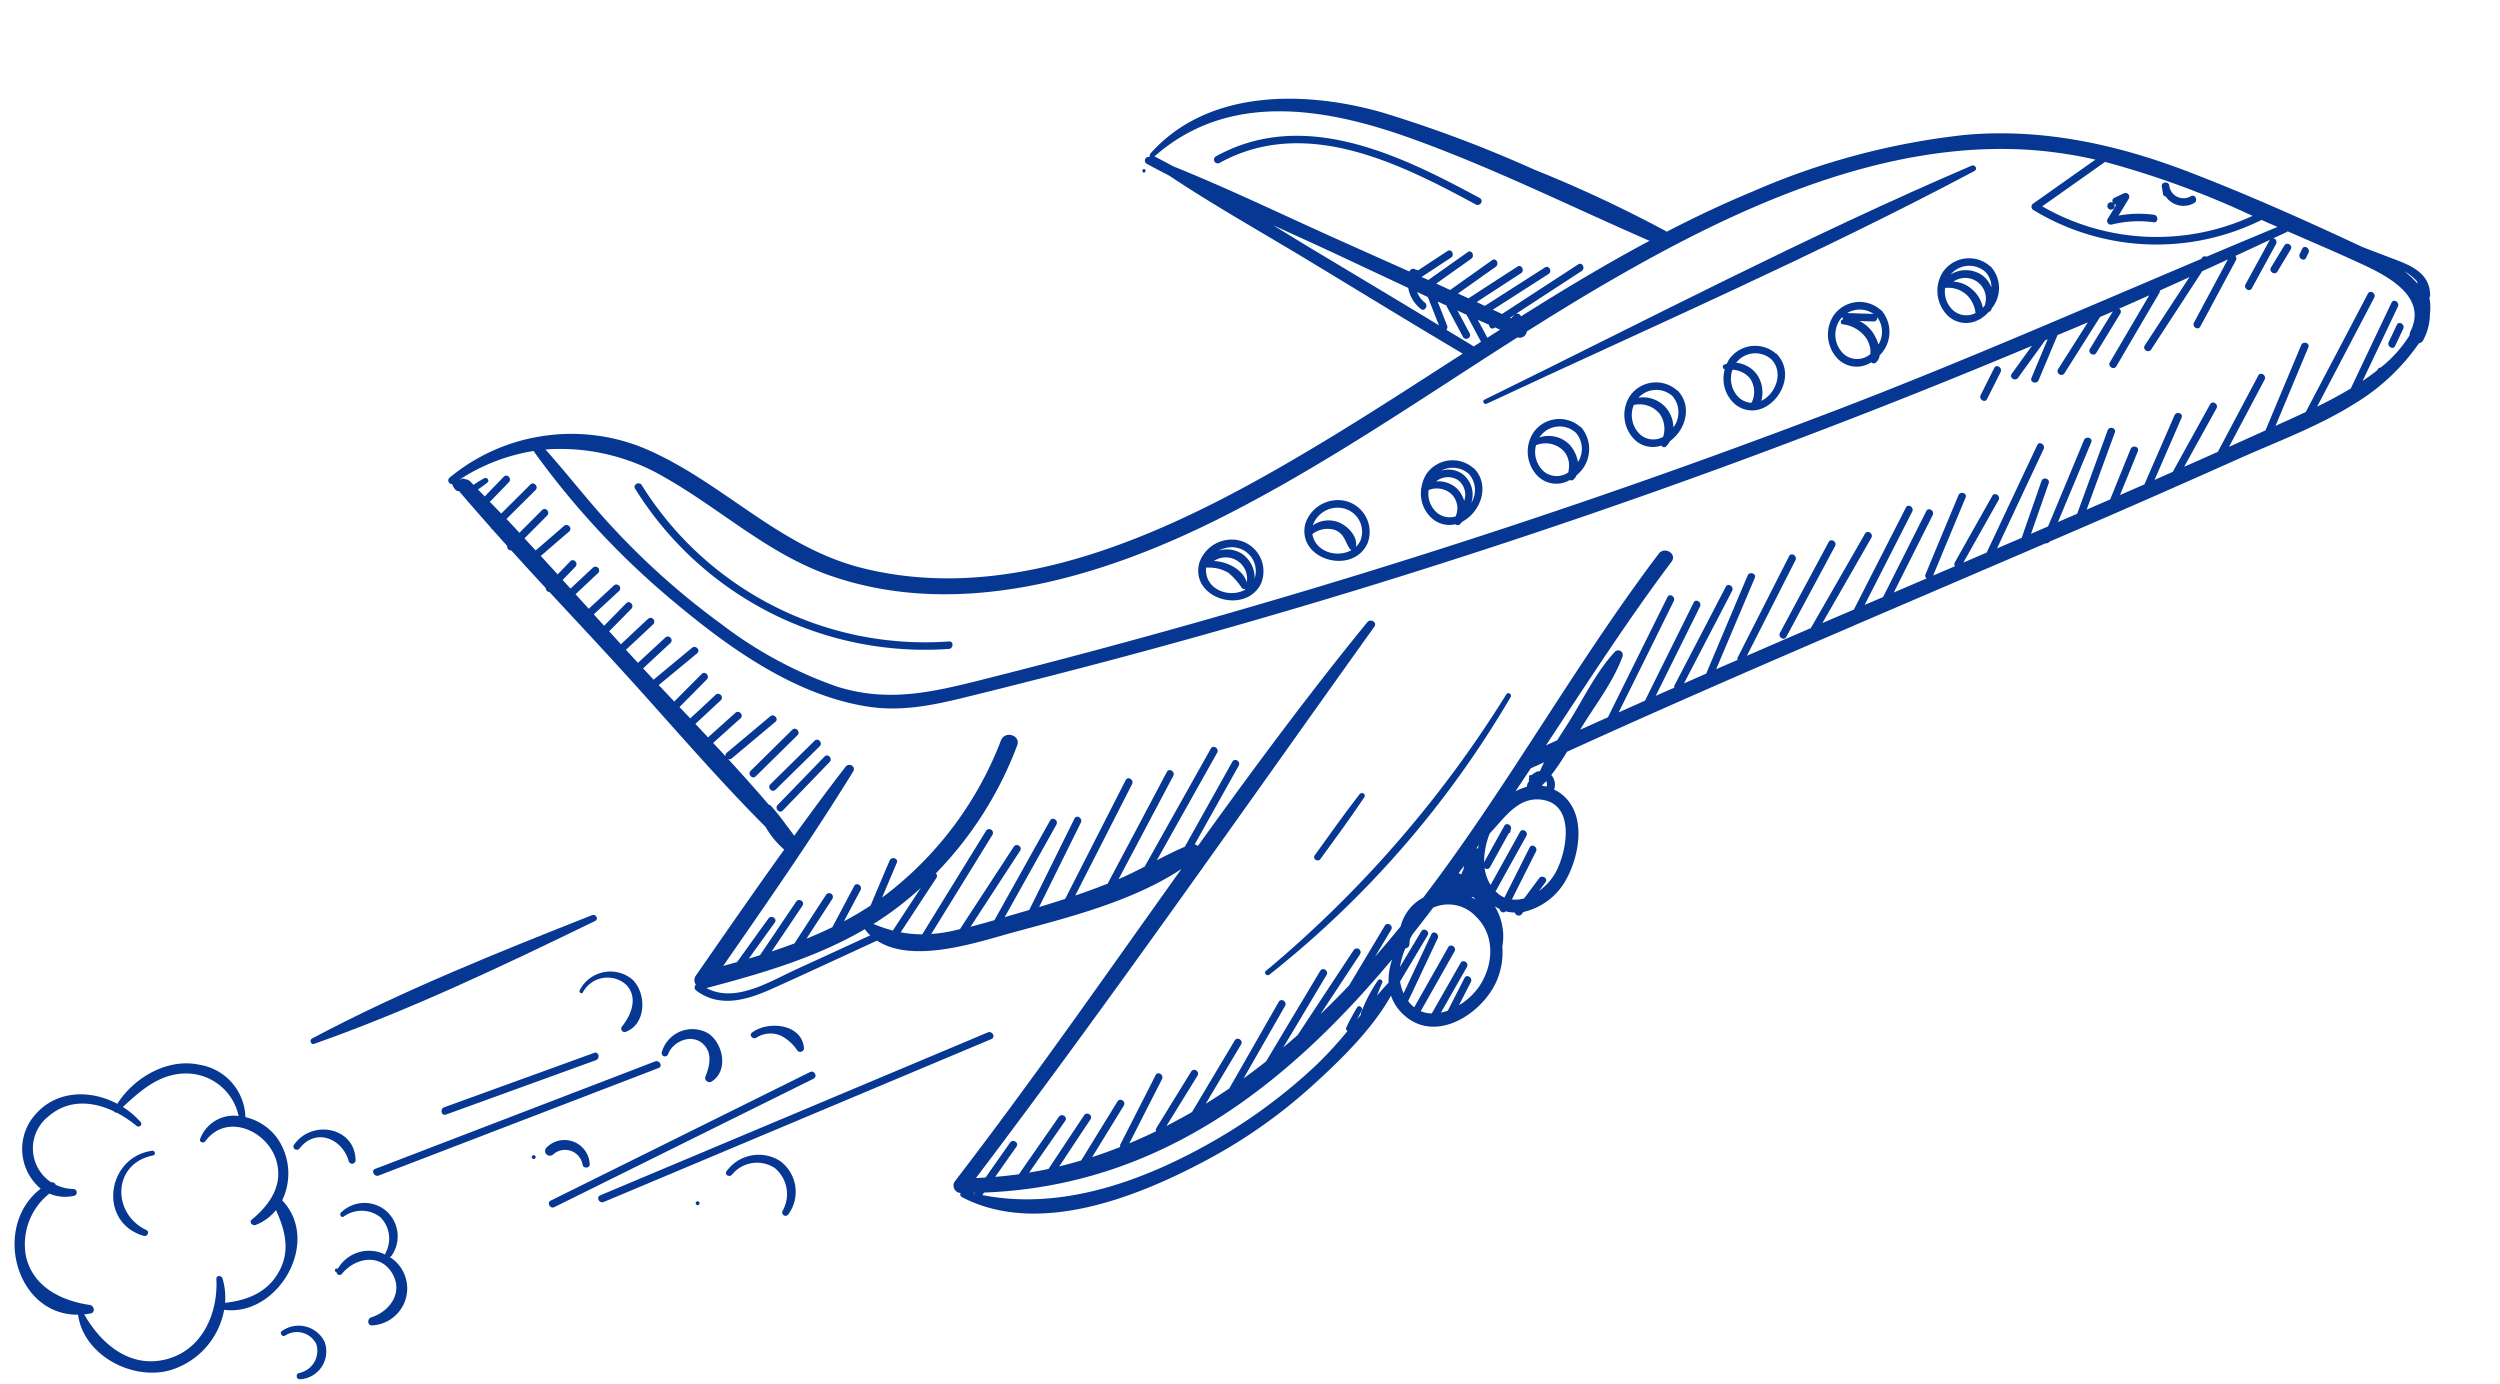 <svg xmlns="http://www.w3.org/2000/svg" width="262.398" height="145.283" viewBox="0 0 262.398 145.283"><defs><style>.a{fill:#063793;}</style></defs><g transform="matrix(0.996, -0.087, 0.087, 0.996, 17.993, -10.003)"><path class="a" d="M188.117,61.714a.354.354,0,0,0,.1-.211c.211-2.558-2.088-3.476-4.058-4.428l-2.591-1.262c-5.71-3.311-11.558-6.556-17.48-9.444-7.256-3.542-14.935-5.928-23.07-5.908a76.165,76.165,0,0,0-22.7,3.978c-3.172,1-6.278,2.154-9.344,3.417a136.741,136.741,0,0,0-13.31-7.706,133.609,133.609,0,0,0-15.457-7.395c-7.824-2.961-17.929-4.031-24.537,2.22a.261.261,0,0,0-.073.271l-.086.066a.39.39,0,0,0-.337.681c.747.489,1.5.978,2.26,1.454,4.494,3.6,9.318,6.873,13.957,10.27,5.036,3.681,10.045,7.395,15.12,11.03-5,2.63-9.972,5.287-15.028,7.772-14.889,7.322-33.241,14.955-49.9,9.107C13.249,72.684,8.048,65.593.514,61.423a20.007,20.007,0,0,0-11.849-2.386c-.317.026-.628.073-.938.119a19.937,19.937,0,0,0-8.34,3.331.381.381,0,0,0,.238.667,1.631,1.631,0,0,0,.3.621.441.441,0,0,0,.377.185l.02.046c.958,1.355,1.943,2.69,2.934,4.025a.427.427,0,0,0,.159.225c.469.628.938,1.249,1.408,1.877a.414.414,0,0,0,.39.509c1.077,1.421,2.161,2.842,3.258,4.249a.418.418,0,0,0,.35.449c2.128,2.736,4.276,5.465,6.377,8.214,4.672,6.08,9.14,12.431,14.07,18.306a9.281,9.281,0,0,0,1.751,2.557C7.506,108.509,4.063,112.659.62,116.8a.82.82,0,0,0-.073.932.407.407,0,0,0-.02.621c2.339,2.108,5.34,1.421,8.043.476,3.787-1.322,7.547-2.69,11.32-4.044,3.635,2.868,10.831,1,14.611.33,5.763-1.024,12.563-2.141,17.883-5.042-8.789,10.27-17.44,20.678-26.573,30.624a.784.784,0,0,0,.522,1.249.308.308,0,0,0,.1.443c7.613,4.851,18.418,1.586,26.044-1.692a55.025,55.025,0,0,0,11.558-6.721c3.139-2.379,6.827-5.366,9.107-8.743a4.859,4.859,0,0,0,1.3,2.273c3.027,3.073,7.891.5,9.734-2.577a7.528,7.528,0,0,0,1.057-3.787,6.1,6.1,0,0,0-.416-4.3,3.448,3.448,0,0,0,.469.317c.026.311.39.535.621.3a3.681,3.681,0,0,0,.952.218.412.412,0,0,0,.714.218l.178-.2a6.854,6.854,0,0,0,4.8-3.04c1.718-2.577,2.815-7.058-.106-9.252-.119-.086-.245-.152-.363-.231a1.527,1.527,0,0,0-.159-1.546,23.281,23.281,0,0,0,1.85-2.287c10.283-3.641,20.625-7.1,30.981-10.514a.294.294,0,0,0,.159-.059q10.418-3.43,20.837-6.86a.413.413,0,0,0,.41-.132c1.685-.562,3.37-1.117,5.056-1.679q7.643-2.548,15.246-5.181c4.269-1.487,8.862-2.723,12.887-4.8a22,22,0,0,0,7.256-5.71h.007a.657.657,0,0,0,.509-.35,5.806,5.806,0,0,0,.9-2.591v-.013A5.458,5.458,0,0,0,188.117,61.714ZM170.373,51.556a24.037,24.037,0,0,1-21.914-2.921q3.489-2.032,6.979-4.071A94.436,94.436,0,0,1,170.373,51.556Zm-114.3-16.25c8.34-6.159,18.3-3.555,27,.456,8.294,3.826,16.012,8.551,24,12.893-4.8,2.049-9.49,4.342-14.136,6.734a.393.393,0,0,0-.621-.251l-.291.231a.278.278,0,0,0-.112.139l-.139-.079q3.965-2.121,7.93-4.236c.449-.238.139-.965-.3-.727q-4.213,2.25-8.419,4.494c-.311-.178-.615-.357-.925-.535q3.073-1.606,6.146-3.218c.449-.231.145-.958-.311-.72q-3.321,1.735-6.635,3.469c-.278-.159-.549-.317-.819-.476q2.448-1.308,4.9-2.61c.443-.238.139-.965-.311-.727q-2.676,1.418-5.353,2.842l-.04.04c-.357-.2-.714-.4-1.071-.608q2.1-1.229,4.19-2.452c.43-.258.126-.985-.311-.727-1.553.912-3.113,1.824-4.666,2.736-.469-.264-.932-.535-1.4-.793l3.886-2.28c.436-.251.132-.985-.3-.727-1.46.852-2.914,1.7-4.375,2.557-.225-.126-.456-.251-.681-.377L86.161,48.6c.443-.238.139-.965-.311-.72q-1.626.872-3.251,1.751a.312.312,0,0,0-.178-.073h-.046a.4.4,0,0,0-.667.093l-.013.026q-3.43-1.9-6.86-3.813c-5.611-3.119-11.168-6.443-16.9-9.358C57.315,36.092,56.7,35.7,56.072,35.306ZM90.635,56.579c-.469.245-.938.489-1.4.734l-.846-1.969c.383.218.76.416,1.137.628-.007.271.225.542.522.377l.086-.046C90.3,56.4,90.463,56.486,90.635,56.579Zm-18.5-9.84c-1.434-1.038-2.861-2.1-4.289-3.159,2.088,1.183,4.177,2.359,6.252,3.555l7.316,4.243a3.593,3.593,0,0,0,1.13,2.32c.363.35.846-.284.476-.628a2.622,2.622,0,0,1-.714-1.183l1.071.621c.3,1.024.608,2.042.912,3.066C80.253,52.614,76.189,49.68,72.138,46.739Zm12.88,9.371a.42.42,0,0,0,.119-.43c-.258-.872-.515-1.745-.773-2.61l.892.5a.309.309,0,0,0,.02.112c.482,1.123.958,2.247,1.441,3.364a.4.4,0,0,0,.727-.311c-.363-.846-.72-1.692-1.09-2.538.311.172.608.35.919.522v.013c.423.978.839,1.956,1.262,2.941-.271.139-.535.284-.8.423C86.835,57.425,85.923,56.771,85.018,56.11ZM1.975,64.436c5.525,3.813,10.052,8.888,16.25,11.7,13.058,5.928,28.357,2.749,41.145-2.3,11.439-4.52,22.125-10.627,33.016-16.29h0a.74.74,0,0,0,1.024-.529c3.066-1.579,6.153-3.126,9.285-4.586,13.792-6.443,29.89-12.272,45.341-9.754a44.966,44.966,0,0,1,6.417,1.56c-2.3,1.335-4.586,2.676-6.879,4.011a.4.4,0,0,0-.086.681,24.869,24.869,0,0,0,23.8,3.132l.126.073c.489.278.971.542,1.467.806q-3.856,1.219-7.7,2.465a.372.372,0,0,0-.5.093l-.073.093C151.6,59.8,138.639,64.172,125.468,67.952A790.92,790.92,0,0,1,33.59,88.406c-5.485.886-10.289,1.639-15.583-.562a43.51,43.51,0,0,1-11.519-7.6,78.565,78.565,0,0,1-10.481-11.1c-2.207-2.822-4.15-5.875-6.3-8.75A21.563,21.563,0,0,1,1.975,64.436Zm9.206,52.617c-2.914,1.044-6.694,3.007-9.563,1.137,5.895-1.018,11.737-2.174,17.1-4.712a4.5,4.5,0,0,0,.515.694Q15.212,115.619,11.181,117.053Zm8.492-4.044a31.376,31.376,0,0,0,3.212-1.864c.714-.469,1.4-.958,2.068-1.467q-1.655,2.092-3.311,4.2A15.7,15.7,0,0,1,19.673,113.009ZM27.6,142.04l.245.02v.066ZM73.01,123.854c-.456.4-.9.826-1.335,1.249.231-.449.449-.9.674-1.309.145-.258-.284-.5-.449-.258a16.2,16.2,0,0,0-2.055,3.245.317.317,0,0,0-.02.172c-.152.152-.3.311-.456.469.2-.3.383-.608.575-.905s-.245-.661-.456-.357a21.489,21.489,0,0,0-1.328,2.035.238.238,0,0,0,.126.33,40.745,40.745,0,0,1-3.608,3.3,57.06,57.06,0,0,1-11.082,6.84c-7.692,3.6-16.693,6.106-25.013,3.694l.2-.245c18.3.892,32.521-8.32,44.819-20.671A6.7,6.7,0,0,0,73.01,123.854Zm9.417,1.256a6.987,6.987,0,0,1-2.26,1.751c.482-.773.965-1.546,1.454-2.32.264-.43-.363-.912-.628-.482-.681,1.09-1.361,2.174-2.042,3.265a4.855,4.855,0,0,1-.74.139c1.044-1.507,2.088-3.02,3.132-4.527.291-.416-.337-.9-.628-.476q-1.735,2.508-3.469,5.009a3.192,3.192,0,0,1-1.137-.337l4.084-5.948c.284-.423-.337-.9-.628-.482q-2.042,2.984-4.1,5.961a3.439,3.439,0,0,1-.575-.707c1.223-2.088,2.439-4.19,3.661-6.285.251-.436-.37-.919-.628-.482q-1.715,2.954-3.443,5.915a4.876,4.876,0,0,1-.258-1.262c1.1-1.527,2.2-3.047,3.3-4.573.3-.41-.324-.892-.628-.476-.846,1.176-1.7,2.346-2.551,3.522a7.638,7.638,0,0,1,.74-1.89.465.465,0,0,0,.456-.4,5.157,5.157,0,0,1,.112-.555c.106-.159.218-.324.33-.482q1.2-1.269,2.379-2.571a3.945,3.945,0,0,1,4.362,1.289C84.634,119.882,84.158,122.988,82.427,125.109ZM79.81,114.8l.046-.053.02.059Zm1.533-1.758c.2-.238.416-.476.621-.72-.033.132-.059.264-.1.4a1.957,1.957,0,0,0-.258.476C81.515,113.141,81.429,113.088,81.343,113.042Zm1.52,2.928a4.744,4.744,0,0,0-.416-.3.444.444,0,0,0,.185-.02l.033.046.013.013C82.744,115.791,82.8,115.884,82.863,115.97Zm.549-5.353.3-.357c-.046.126-.1.258-.139.383A.322.322,0,0,0,83.412,110.617Zm8.082,3.225a5.977,5.977,0,0,1-1.91,1.791c.251-.278.5-.562.753-.846.337-.377-.291-.853-.628-.476-.582.654-1.163,1.308-1.745,1.969a3.32,3.32,0,0,1-1.3,0c.985-1.6,1.976-3.2,2.961-4.8.264-.423-.363-.905-.628-.476q-1.546,2.508-3.093,5.009a2.792,2.792,0,0,1-.886-.76.32.32,0,0,0,.119-.112q1.8-2.686,3.621-5.366c.284-.423-.344-.905-.628-.482q-1.774,2.637-3.555,5.267c-.033-.066-.066-.119-.1-.192a4.655,4.655,0,0,1-.377-1.632.35.35,0,0,0,.568-.026l2.293-3.4a.188.188,0,0,0,.178-.258l.026-.046c.291-.423-.337-.905-.621-.482-.813,1.2-1.632,2.412-2.445,3.615a8.239,8.239,0,0,1,.859-2.974c1.6-1.388,3.192-3.5,5.564-3.08C94.256,106.751,92.888,111.727,91.494,113.842Zm-.72-10.732c-.066,0-.132.013-.2.02a.3.3,0,0,0-.238.066,1.508,1.508,0,0,0-.489.278l-.053-.033a.193.193,0,0,0-.185.3l-.033.033a.276.276,0,0,0-.02.291.913.913,0,0,0-.291.568,5.634,5.634,0,0,0-1.236.37l1.811-2.267.033-.007c.476-.172.952-.33,1.421-.5C91.111,102.515,90.939,102.805,90.774,103.109Zm.562,1.11a.673.673,0,0,1,.046.39.57.57,0,0,1-.073.185,3.361,3.361,0,0,0-.489-.132C90.992,104.517,91.163,104.372,91.335,104.22Zm94.5-39.155a.7.7,0,0,0-.119.39v.007a13.262,13.262,0,0,1-3.331,3.126.36.36,0,0,0-.363.238c-.535.357-1.084.681-1.652,1q2.191-3.727,4.368-7.448c.258-.436-.37-.919-.628-.476q-2.518,4.292-5.042,8.6c-1.242.608-2.5,1.137-3.688,1.593q3.479-5.432,6.965-10.871c.278-.423-.35-.905-.621-.482q-3.787,5.9-7.567,11.79l-.007.02c-.6.225-1.163.423-1.685.608-.542.192-1.077.377-1.612.568q2.072-3.955,4.15-7.91c.238-.449-.5-.747-.727-.3q-2.26,4.3-4.514,8.591c-1.322.463-2.643.932-3.965,1.388q2.171-3.351,4.335-6.7c.278-.43-.35-.912-.628-.482q-2.458,3.8-4.917,7.6-1.824.634-3.661,1.256l3.912-5.815c.284-.423-.344-.905-.628-.482l-4.52,6.721c-.661.231-1.322.456-1.983.681q1.7-3.132,3.4-6.265c.245-.449-.489-.747-.727-.3q-1.883,3.469-3.773,6.939l-2.65.892q1.14-2.211,2.267-4.415c.231-.456-.5-.753-.734-.3q-1.3,2.538-2.6,5.082c-.846.284-1.7.568-2.551.852q1.824-3.9,3.648-7.8c.218-.463-.509-.76-.727-.3q-1.973,4.213-3.952,8.446c-.694.231-1.388.463-2.088.694q2.111-4.015,4.21-8.036c.238-.449-.5-.747-.734-.3q-2.27,4.352-4.547,8.7l-1.494.5-.357.119c.773-1.705,1.54-3.417,2.313-5.128.2-.463-.522-.767-.734-.3-.859,1.916-1.731,3.84-2.591,5.763-.892.291-1.784.588-2.676.879Q143.5,79,146.391,74.039c.251-.436-.377-.919-.628-.482q-3.142,5.393-6.271,10.778c-.846.284-1.685.562-2.531.839q2.121-3.113,4.256-6.225c.284-.423-.344-.905-.628-.482q-2.26,3.3-4.52,6.609a.376.376,0,0,0-.02.4c-.793.264-1.586.522-2.372.78q2.052-3.935,4.111-7.864c.238-.456-.5-.753-.727-.3q-2.092,3.985-4.17,7.97a.321.321,0,0,0,.093.43q-1.794.585-3.575,1.176,2.389-3.876,4.778-7.739c.264-.43-.363-.912-.634-.482q-2.647,4.3-5.307,8.6c-.661.211-1.328.436-2,.654q2.914-4.659,5.829-9.325c.271-.43-.357-.912-.621-.482q-3.192,5.1-6.371,10.19l-3.423,1.13q2.954-4.233,5.9-8.472c.291-.416-.337-.9-.628-.482q-3.261,4.689-6.523,9.371-3.469,1.15-6.939,2.313,2.974-4.778,5.948-9.549c.271-.43-.357-.912-.628-.482q-3.142,5.056-6.285,10.1a.386.386,0,0,0-.053.278l-2.32.773,4.877-9.2c.231-.449-.5-.747-.734-.3q-2.617,4.937-5.227,9.873c-.806.271-1.606.548-2.412.819q2.944-4.619,5.882-9.239c.271-.43-.357-.912-.628-.482q-3.123,4.917-6.258,9.833a.434.434,0,0,0-.053.251c-.674.225-1.342.449-2.009.681q2.726-4.471,5.445-8.935c.264-.43-.363-.912-.628-.476-1.989,3.271-3.992,6.542-5.981,9.814l-2.868.991q3.4-5.561,6.78-11.135c.264-.43-.357-.912-.621-.482q-3.668,6.017-7.322,12.027c-1,.344-2.009.7-3.02,1.051l.377-.515c1.646-2.174,3.575-4.3,4.738-6.78a.486.486,0,0,0-.74-.568c-2.035,1.831-3.522,4.282-5.135,6.483-.549.753-1.15,1.5-1.738,2.273-.41.145-.819.284-1.223.43,5.036-6.357,9.906-12.609,14.816-18.061.681-.76-.582-1.712-1.262-.958-9.767,10.8-17.962,23.051-27.776,33.816a4.755,4.755,0,0,0-2.624,2.8c-.965,1-1.956,1.976-2.954,2.941q.962-1.338,1.93-2.67c.3-.416-.33-.892-.628-.482q-2.131,2.954-4.269,5.908-1.6,1.418-3.271,2.762,2.359-2.974,4.718-5.954a.4.4,0,0,0-.628-.482c-2.227,2.8-4.441,5.6-6.668,8.413-.535.39-1.077.78-1.619,1.163q2.6-3.6,5.194-7.19c.3-.416-.33-.9-.628-.482q-3.241,4.481-6.483,8.968-1.239.813-2.511,1.573,2.5-3.6,5-7.2c.291-.416-.337-.9-.628-.482q-2.984,4.312-5.967,8.611-1.289.714-2.6,1.381,2.121-2.944,4.243-5.882c.3-.41-.33-.892-.628-.476q-2.558,3.539-5.115,7.091c-.925.43-1.857.839-2.809,1.229l3.714-4.983c.3-.41-.324-.892-.628-.482q-2.082,2.8-4.15,5.578a.36.36,0,0,0-.059.337c-.965.37-1.936.714-2.914,1.024q1.992-3.2,4-6.41c.271-.43-.357-.912-.628-.482-1.427,2.3-2.868,4.6-4.3,6.893a.4.4,0,0,0-.059.3c-1,.3-2.009.568-3.027.8q1.893-2.548,3.78-5.1c.3-.41-.324-.892-.628-.482q-2.161,2.914-4.329,5.835c-.78.159-1.566.3-2.353.423,1.229-1.546,2.465-3.1,3.7-4.639.317-.4-.311-.879-.628-.482q-2.111,2.637-4.216,5.287c-.681.079-1.368.152-2.055.2l4.243-5.082c.324-.39-.3-.866-.628-.476q-2.349,2.815-4.705,5.644c-.833.04-1.665.059-2.5.053q1.249-1.487,2.5-2.967c.33-.39-.3-.872-.628-.482q-1.447,1.715-2.888,3.43c-.337-.007-.674-.013-1.011-.033,15.953-17.651,31.232-35.95,46.7-54.018.377-.436-.311-.925-.7-.529C67.234,93,60.725,100.367,54.314,107.821a.922.922,0,0,0-.317-.2q2.657-3.906,5.32-7.824c.284-.416-.344-.9-.628-.476q-2.875,4.233-5.749,8.459c-1.031.344-2.042.74-3.047,1.157q3.638-5.343,7.289-10.693c.284-.423-.344-.905-.628-.482q-3.995,5.858-7.99,11.724c-.938.39-1.89.76-2.848,1.084q3.331-5.155,6.661-10.3c.278-.423-.35-.905-.628-.482q-3.579,5.541-7.164,11.069l-.02.066c-1.17.35-2.346.674-3.529.958q3.479-5.561,6.959-11.129c.271-.43-.357-.912-.628-.482q-3.707,5.938-7.415,11.869c-.932.218-1.87.423-2.8.615q2.567-4.223,5.135-8.446c.264-.436-.363-.919-.628-.482q-2.776,4.57-5.564,9.146c-.872.172-1.751.35-2.637.529q3.132-4.609,6.258-9.212c.284-.423-.344-.9-.628-.482q-3.36,4.956-6.727,9.913c-.853.165-1.7.33-2.557.469q2.934-3.747,5.875-7.494c.317-.4-.311-.879-.628-.476l-6.377,8.122c-.357.053-.714.112-1.071.152a15.721,15.721,0,0,1-1.976.093q3.668-4.917,7.329-9.847a.4.4,0,0,0-.628-.482Q28.5,109.4,24.682,114.542a11.965,11.965,0,0,1-2.24-.41l4.236-5.366a.352.352,0,0,0-.02-.476,38.684,38.684,0,0,0,9.675-12.635c.5-1.038-1.137-1.7-1.646-.681a37.112,37.112,0,0,1-12.913,14.744c-.311.211-.634.41-.958.608.621-1.17,1.236-2.333,1.857-3.5.238-.449-.5-.747-.727-.3q-1.209,2.26-2.406,4.533c-.958.522-1.93.978-2.921,1.4q1-1.556,2.016-3.113c.271-.423-.35-.905-.628-.482-.892,1.375-1.771,2.743-2.663,4.111-.925.35-1.864.674-2.815.965l3.073-3.925a.394.394,0,0,0-.628-.476q-1.874,2.389-3.74,4.785c-.813.225-1.632.436-2.458.628q1.824-2.25,3.641-4.5c.324-.4-.3-.872-.621-.482q-2.141,2.637-4.269,5.267-.6.139-1.209.258,1.517-1.764,3.047-3.529c.33-.39-.3-.866-.628-.482q-1.844,2.131-3.674,4.269c-.5.093-.991.185-1.487.271,5.227-6.285,10.481-12.576,15.365-19.138.37-.5-.344-1.011-.747-.568-2.042,2.207-4.031,4.467-6.007,6.747-.218-.41-.489-.8-.72-1.176a23.984,23.984,0,0,0-1.447-2.181.291.291,0,0,0-.2-.119q-1.874-2.607-3.84-5.155a.368.368,0,0,0,.39-.033q2.448-1.715,4.89-3.423c.416-.291-.073-.919-.489-.621L5.881,93.778a.341.341,0,0,0-.145.35c-.39-.509-.78-1.011-1.176-1.513q1.546-1.17,3.093-2.326c.4-.3-.079-.925-.489-.621q-1.546,1.16-3.086,2.32c-.4-.509-.8-1.018-1.2-1.527.971-.753,1.936-1.513,2.908-2.267a.4.4,0,0,0-.489-.621q-1.447,1.14-2.908,2.267c-.337-.43-.681-.859-1.018-1.289L4.48,85.914c.383-.324-.1-.945-.489-.615Q2.434,86.608.871,87.93C.382,87.309-.107,86.694-.6,86.073v-.007Q1.555,84.579,3.7,83.1c.423-.291-.066-.912-.482-.628q-2.151,1.487-4.3,2.974l-.007.007c-.33-.423-.661-.853-.991-1.275,1.024-.8,2.055-1.606,3.086-2.405.4-.311-.086-.938-.482-.621l-3.093,2.4c-.278-.357-.562-.72-.839-1.084-.106-.126-.2-.264-.3-.39,1.024-.806,2.055-1.606,3.073-2.412a.393.393,0,0,0-.482-.621q-1.536,1.2-3.066,2.406c-.37-.489-.74-.971-1.11-1.46.846-.72,1.685-1.434,2.524-2.154.383-.33-.1-.952-.482-.628q-1.259,1.081-2.518,2.154c-.324-.43-.654-.853-.978-1.289l2.895-2.24a.4.4,0,0,0-.489-.621l-2.881,2.234c-.416-.549-.833-1.09-1.249-1.639.853-.674,1.7-1.342,2.558-2.016a.394.394,0,0,0-.482-.621q-1.279,1-2.551,2c-.245-.324-.5-.648-.74-.978.482-.423.965-.839,1.447-1.262.39-.33-.093-.952-.482-.621-.482.423-.958.839-1.441,1.256-.529-.694-1.064-1.388-1.593-2.082q1.586-1.15,3.192-2.3c.41-.3-.073-.925-.489-.628-1.064.773-2.121,1.54-3.192,2.306L-13.3,69.492c.859-.727,1.725-1.447,2.577-2.174.39-.324-.093-.952-.482-.621q-1.289,1.09-2.577,2.168c-.4-.522-.813-1.044-1.223-1.566,1.1-.919,2.2-1.831,3.3-2.756.39-.317-.093-.945-.489-.621-1.1.925-2.207,1.844-3.317,2.769-.357-.449-.72-.892-1.077-1.328q1.09-.942,2.168-1.883c.383-.33-.1-.958-.482-.621-.727.628-1.454,1.262-2.174,1.89-.218-.264-.43-.529-.648-.793a12.09,12.09,0,0,0,1.057-.634c.278-.178.007-.608-.291-.482a12.479,12.479,0,0,0-1.19.595c-.106-.132-.2-.258-.3-.383a.791.791,0,0,0-.509-.278.387.387,0,0,0-.482-.013l-.046-.04a19.992,19.992,0,0,1,7.93-2.28A85,85,0,0,0,2,77.739c5.247,5.214,11.532,10.554,18.854,12.437,4.2,1.084,8.162.33,12.365-.324q6.949-1.09,13.865-2.293,13.283-2.32,26.48-5.128,36.727-7.831,72.548-19.3c-.793.912-1.579,1.824-2.372,2.743-.33.383.3.859.628.476,1.057-1.229,2.121-2.452,3.185-3.681l.264-.086c-.681,1.3-1.368,2.6-2.049,3.9-.238.449.5.747.727.3.8-1.513,1.593-3.027,2.392-4.54.786-.258,1.586-.5,2.379-.76.3-.1.6-.2.905-.3-1.183,1.553-2.379,3.106-3.562,4.666a.4.4,0,0,0,.628.482q2.131-2.805,4.269-5.6c.463-.152.925-.3,1.381-.456q-1.368,1.844-2.736,3.7c-.3.41.324.886.628.482.958-1.3,1.916-2.6,2.868-3.892a.375.375,0,0,0-.073-.529c1.09-.363,2.181-.74,3.265-1.117q-2.359,3.321-4.725,6.648c-.291.416.337.892.634.482q2.587-3.658,5.181-7.3a.408.408,0,0,0,.066-.238q1.606-.555,3.212-1.123-2.647,3.37-5.293,6.734c-.311.4.317.879.634.482l6.053-7.719c.932-.33,1.857-.661,2.789-1q-2.062,3.142-4.117,6.291c-.278.423.344.905.621.476,1.447-2.194,2.881-4.395,4.329-6.6a.394.394,0,0,0-.02-.463q1.874-.674,3.747-1.361h0c-.978,1.474-1.956,2.941-2.934,4.414-.284.423.344.905.621.482q1.467-2.211,2.934-4.414a.417.417,0,0,0-.231-.628c.476-.165.952-.337,1.421-.515a.206.206,0,0,0,.132-.079c2.326,1.269,4.672,2.518,6.972,3.826C183.564,58.839,188.044,61.43,185.837,65.064Zm-.086-6.324a5.1,5.1,0,0,1,1.229,1.17v.026l.033.231A9.4,9.4,0,0,0,185.751,58.74Z" transform="translate(44.436 0)"/><path class="a" d="M-2.571,42.225l.013-.04.033-.046A3.338,3.338,0,0,0-4.56,37.427a3.591,3.591,0,0,0-4.262,2.055C-10.085,43.11-4.508,45.317-2.571,42.225Zm-2.584-4.1a2.506,2.506,0,0,1,1.989,3.463,3.049,3.049,0,0,0-1.156-2.743,3,3,0,0,0-2.353-.5A3.1,3.1,0,0,1-5.155,38.121Zm1.13,3.8c-.245-1.355-1.857-2.372-3.245-2.531A2.233,2.233,0,0,1-4.025,41.921Zm-4.1-1.936.119.033a3.941,3.941,0,0,1,2.148.734,7.248,7.248,0,0,1,1.275,1.725.33.33,0,0,0,.317.106l-.007.093c-1.679.747-4.117-.324-3.9-2.478C-8.169,40.123-8.142,40.057-8.129,39.984Z" transform="translate(110.296 38.773)"/><path class="a" d="M-.839,41.747l.013-.04.04-.046a3.336,3.336,0,0,0-2.042-4.712A3.6,3.6,0,0,0-7.09,39C-8.346,42.625-2.768,44.839-.839,41.747Zm-2.577-4.1a2.525,2.525,0,0,1,1.91,3.674,2.364,2.364,0,0,1-.515.568c.337-1.064-.681-2.287-1.573-2.729a2.887,2.887,0,0,0-2.736.093A2.764,2.764,0,0,1-3.416,37.643Zm-.634,2.287c.925.449.938,1.289,1.361,2.075a.357.357,0,0,0,.2.165c-1.56.747-3.833-.132-3.959-2.022A2.608,2.608,0,0,1-4.05,39.929Z" transform="translate(120.023 36.092)"/><path class="a" d="M2.089,36.861a3.318,3.318,0,0,0-4.956.211,3.659,3.659,0,0,0,.1,4.593,2.783,2.783,0,0,0,3.3.674.328.328,0,0,0,.39-.013,1.549,1.549,0,0,0,.37-.436,3.522,3.522,0,0,0,.932-4.923A.389.389,0,0,0,2.089,36.861ZM.437,41.533A2.116,2.116,0,0,1-2.1,41.216a2.744,2.744,0,0,1-.582-2.842h.073a2.641,2.641,0,0,1,2.749.859,2.352,2.352,0,0,1,.456,1.4A3.659,3.659,0,0,1,.437,41.533Zm1.11-1a3.7,3.7,0,0,0-.694-1.857,3.079,3.079,0,0,0-3.119-1.064,2.538,2.538,0,0,1,3.859-.159A2.576,2.576,0,0,1,1.547,40.536Z" transform="translate(140.463 30.602)"/><path class="a" d="M3.669,36.414a3.328,3.328,0,0,0-4.956.2,3.668,3.668,0,0,0,.1,4.6,2.759,2.759,0,0,0,2.743.859.317.317,0,0,0,.476.139,2.334,2.334,0,0,0,.469-.522c1.659-.991,2.7-3.344,1.3-5.168A.344.344,0,0,0,3.669,36.414Zm-1.85,4.765a2.085,2.085,0,0,1-2.339-.416,2.789,2.789,0,0,1-.436-3.185H-.95a2.734,2.734,0,0,1,2.63,1.176A2.73,2.73,0,0,1,1.819,41.179Zm1.163-.9a3.309,3.309,0,0,0-.549-2.055A3.213,3.213,0,0,0-.4,36.857a2.544,2.544,0,0,1,3.575.152A2.625,2.625,0,0,1,2.982,40.28Z" transform="translate(149.324 28.102)"/><path class="a" d="M5.287,35.975a3.33,3.33,0,0,0-4.963.2,4.285,4.285,0,0,0-.258.41c-.1.026-.2.046-.3.079a.271.271,0,0,0,.033.5,3.544,3.544,0,0,0,.628,3.6,2.813,2.813,0,0,0,1.93.945.393.393,0,0,0,.152.007c2.432-.013,4.725-3.271,2.9-5.644A.318.318,0,0,0,5.287,35.975Zm-3,4.93a2.186,2.186,0,0,1-1.19-.582A2.757,2.757,0,0,1,.6,37.27,2.58,2.58,0,0,1,2.333,38.3,2.508,2.508,0,0,1,2.287,40.9Zm1.044-.119a3.359,3.359,0,0,0-.218-2.8A3.1,3.1,0,0,0,1.051,36.57a2.542,2.542,0,0,1,3.74,0C5.961,38.09,4.857,40.218,3.331,40.786Z" transform="translate(158.412 25.627)"/><path class="a" d="M7,35.419a3.328,3.328,0,0,0-4.956.211,3.65,3.65,0,0,0,.106,4.593,2.78,2.78,0,0,0,3.423.621.353.353,0,0,0,.489.066,1.2,1.2,0,0,0,.456-.72,3.456,3.456,0,0,0,.615-4.659A.428.428,0,0,0,7,35.419Zm-.74.39-2.749-.337A2.564,2.564,0,0,1,6.261,35.809Zm-.714,4.177a2.146,2.146,0,0,1-2.729-.211,2.781,2.781,0,0,1-.443-3.185,2.452,2.452,0,0,1,.6-.76.389.389,0,0,0,.066.258l-.053.007c-.231.046-.344.436-.059.515a3.5,3.5,0,0,1,2.24,1.507,2.772,2.772,0,0,1,.43,1.328A2.953,2.953,0,0,1,5.548,39.986Zm.945-.938a4.726,4.726,0,0,0-.535-1.394,3.7,3.7,0,0,0-1.242-1.236l1.467.178a.38.38,0,0,0,.423-.423A2.586,2.586,0,0,1,6.493,39.047Z" transform="translate(168.018 22.541)"/><path class="a" d="M3.835,35.09a3.659,3.659,0,0,0,.106,4.593,2.776,2.776,0,0,0,3.3.681.235.235,0,0,0,.192-.093,3.721,3.721,0,0,0,.839-.595.383.383,0,0,0,.284-.2,1.346,1.346,0,0,0,.059-.145,3.358,3.358,0,0,0,.311-4.335.5.5,0,0,0-.126-.112A3.336,3.336,0,0,0,3.835,35.09Zm.773,4.144a2.626,2.626,0,0,1-.681-2.458,2.852,2.852,0,0,1,2.26,1,3.113,3.113,0,0,1,.687,1.9A2.1,2.1,0,0,1,4.608,39.234ZM7.9,38.983a1.981,1.981,0,0,1-.211.2,3.333,3.333,0,0,0-.919-1.976,3.137,3.137,0,0,0-1.923-1.018A2.172,2.172,0,0,1,7.9,38.983Zm.4-3.5a2.29,2.29,0,0,1,.469,1.659,2.828,2.828,0,0,0-.9-1.4,3.035,3.035,0,0,0-3.238-.33A2.546,2.546,0,0,1,8.3,35.48Z" transform="translate(178.071 19.512)"/><path class="a" d="M6.1,38.313.174,47.373c-.278.423.344.905.628.482L6.73,38.8C7.007,38.372,6.386,37.89,6.1,38.313Z" transform="translate(161.397 43.478)"/><path class="a" d="M11.211,35.668c-.337.575-.667,1.15-1.011,1.731-.251.43.377.912.628.476.337-.575.674-1.15,1.011-1.731C12.09,35.714,11.469,35.232,11.211,35.668Z" transform="translate(217.694 28.597)"/><path class="a" d="M-11.511,39.789q-2.369,1.963-4.732,3.919c-.39.324.093.952.482.621q2.369-1.953,4.738-3.912C-10.632,40.093-11.114,39.465-11.511,39.789Z" transform="translate(68.906 52.166)"/><path class="a" d="M-10.924,39.994q-2.518,2.072-5.022,4.15c-.4.324.093.945.482.621q2.518-2.072,5.029-4.15C-10.045,40.291-10.534,39.67-10.924,39.994Z" transform="translate(70.552 53.315)"/><path class="a" d="M-10.52,40.263q-2.676,2.32-5.346,4.639c-.383.337.1.958.482.628q2.676-2.32,5.346-4.646C-9.654,40.554-10.136,39.926-10.52,40.263Z" transform="translate(71.04 54.791)"/><path class="a" d="M6.352,34.68a.391.391,0,0,0,.39-.568.376.376,0,0,0,.225.106c-.344.469-.681.932-1.031,1.4a.4.4,0,0,0,.377.628,11.512,11.512,0,0,1,4.408.145c.489.112.582-.674.093-.786a11.87,11.87,0,0,0-3.707-.238l1.229-1.679a.4.4,0,0,0-.469-.6c-.344.126-.687.258-1.031.383a.351.351,0,0,0-.192.509.339.339,0,0,0-.192-.079A.393.393,0,0,0,6.352,34.68Z" transform="translate(193.687 14.933)"/><path class="a" d="M-4.519,42.166a2.764,2.764,0,0,0,2.485.919.325.325,0,0,0,.449.053,1.628,1.628,0,0,0,.271-.251C.609,42.107,2,39.47.47,37.474a.52.52,0,0,0-.132-.112,3.328,3.328,0,0,0-4.956.211,3.654,3.654,0,0,0-.641,1.388.253.253,0,0,0-.053.211A3.451,3.451,0,0,0-4.519,42.166Zm3.668-.43V41.73h.007Zm.694-3.773A2.557,2.557,0,0,1-.184,41a2.723,2.723,0,0,0-.707-3.146,2.563,2.563,0,0,0-2.174-.489A2.552,2.552,0,0,1-.158,37.963Zm-1.216.522a1.923,1.923,0,0,1,.463,2.234,3.09,3.09,0,0,0-.621-1.335,2.852,2.852,0,0,0-2.135-.952A1.954,1.954,0,0,1-1.374,38.485Zm-.74,1.487a2.143,2.143,0,0,1,.43,1.375,2.315,2.315,0,0,1-.258.919,2.094,2.094,0,0,1-1.91-.549,2.616,2.616,0,0,1-.674-2.452A2.269,2.269,0,0,1-2.114,39.972Z" transform="translate(130.662 33.438)"/><path class="a" d="M-3.926,52.9C13.8,46.422,31.846,40.382,49.219,33.013c.383-.159.132-.707-.251-.582C31.039,38.326,13.487,45.655-4.111,52.449-4.409,52.561-4.217,53-3.926,52.9Z" transform="translate(136.916 11.307)"/><path class="a" d="M19.275,40.23A120.868,120.868,0,0,1-8.395,66.961c-.284.192.046.608.33.423A104.425,104.425,0,0,0,19.7,40.554C19.89,40.27,19.48,39.952,19.275,40.23Z" transform="translate(113.12 54.546)"/><path class="a" d="M-6.916,48.022c1.738-2,3.489-3.992,5.148-6.053.251-.311-.211-.641-.469-.363-1.8,1.943-3.516,3.972-5.247,5.981C-7.781,47.943-7.213,48.373-6.916,48.022Z" transform="translate(118.368 62.277)"/><path class="a" d="M-9.176,31.716a.2.2,0,0,0,.053-.39A.2.2,0,0,0-9.176,31.716Z" transform="translate(108.429 5.196)"/><path class="a" d="M13.579,55.755c.5.007.6-.78.093-.78a35.057,35.057,0,0,1-30.71-19.152c-.225-.456-.958-.145-.727.311A35.821,35.821,0,0,0,13.579,55.755Z" transform="translate(60.925 29.181)"/><path class="a" d="M22.9,44.79q-21.015,6.761-42.03,13.5c-.482.159-.172.886.311.727Q2.2,52.267,23.221,45.517C23.7,45.365,23.386,44.638,22.9,44.79Z" transform="translate(52.182 80.604)"/><path class="a" d="M8.365,45.179Q-5.781,50.711-19.92,56.249c-.476.178-.165.905.311.72Q-5.473,51.438,8.675,45.906C9.145,45.721,8.834,44.994,8.365,45.179Z" transform="translate(47.761 82.738)"/><path class="a" d="M-22.342,54.2q15.137-4.342,30.26-8.69c.489-.139.172-.859-.311-.72l-30.26,8.684C-23.135,53.608-22.825,54.335-22.342,54.2Z" transform="translate(32.407 80.601)"/><path class="a" d="M-21.3,49.666q8.1-2.161,16.191-4.322c.489-.126.383-.912-.112-.78q-8.1,2.161-16.2,4.322C-21.9,49.019-21.788,49.8-21.3,49.666Z" transform="translate(38.95 79.375)"/><path class="a" d="M-.251,59.38A6.5,6.5,0,0,0-.218,52.8,5.772,5.772,0,0,0-3.338,50.34a5.741,5.741,0,0,0-4.335-5.9c-3.251-1-6.932.714-8.941,3.337-2.908-1.883-6.813-2.016-9.245,1a5.441,5.441,0,0,0,.456,7.177c-5.445,3.469-3.793,13.025,2.769,13.521,0,.026-.007.046-.007.079.264,4.216,4.989,7.276,9.007,6.589A8.128,8.128,0,0,0-7.322,70.3C-1.745,71.52,3.5,64.066-.251,59.38Zm-6.913,10.2a6.98,6.98,0,0,0-.046-2.591c-.073-.33-.628-.383-.641.007-.132,3.588-2.1,7.289-5.954,7.943-3.906.661-6.708-2.207-8.195-5.445.218,0,.443-.013.674-.033.542-.059.456-.793-.013-.9-2.961-.694-5.855-2.465-6.232-5.782a6.8,6.8,0,0,1,3.027-6.232A4.252,4.252,0,0,0-21.954,57a.359.359,0,0,0-.007-.707,4.645,4.645,0,0,1-1.831-.608.459.459,0,0,0-.469-.311,4.269,4.269,0,0,1,.344-6.919c2.227-1.612,4.758-1.17,6.893.086a.2.2,0,0,0,.238.139,11.693,11.693,0,0,1,1.969,1.573c.264.264.707-.046.469-.363a8.674,8.674,0,0,0-1.712-1.731c2.029-1.573,4.15-3.159,6.906-2.928a5.637,5.637,0,0,1,5.115,4.93A3.759,3.759,0,0,0-8.274,52.21c-.159.311.3.535.515.291,2.531-2.881,6.721-.482,7.283,2.8.443,2.564-1.143,4.448-3.126,5.809-.357.245.007.7.357.6A5.1,5.1,0,0,0-.992,60.345c.773,2.181,1.163,4.388-.271,6.49C-2.657,68.9-4.851,69.518-7.164,69.577Z" transform="translate(0 77.135)"/><path class="a" d="M-17.762,52.508a.362.362,0,0,0,.2-.106,3.553,3.553,0,0,0-.178-4.778,3.513,3.513,0,0,0-4.718-.2c-.2.185-.026.575.258.436a3.2,3.2,0,0,1,3.826.4,3.183,3.183,0,0,1,.211,3.793.319.319,0,0,0-.04.165,3.792,3.792,0,0,0-5.115,1.071.155.155,0,0,0-.112-.073.2.2,0,0,0-.046.39h.02a.318.318,0,0,0,.562.211c1.54-1.579,4.229-1.811,5.274.482.952,2.088-.648,3.906-2.624,4.355-.443.1-.5.806.007.846A3.886,3.886,0,0,0-16.7,53.717,3.823,3.823,0,0,0-17.762,52.508Z" transform="translate(28.236 90.914)"/><path class="a" d="M-23.48,47.158c1.883-2.049,4.56-.634,5.016,1.784a.369.369,0,0,0,.727-.013c.264-3.529-4.229-4.712-6.3-2.2C-24.326,47.085-23.777,47.482-23.48,47.158Z" transform="translate(25.528 84.084)"/><path class="a" d="M-23.363,53.307c10.283-2.637,20.612-6.5,30.525-10.289.423-.159.145-.753-.271-.634C-3.26,45.4-13.787,48.589-23.528,52.726-23.839,52.858-23.707,53.4-23.363,53.307Z" transform="translate(27.87 67.136)"/><path class="a" d="M19.277,39.263C11.36,34.036,1.686,28.194-7.956,32.489a.394.394,0,0,0,.3.727c9.371-4.17,18.788,1.612,26.447,6.675C19.218,40.169,19.7,39.541,19.277,39.263Z" transform="translate(114.882 3.378)"/><path class="a" d="M10.056,34.247l-1.6,2.187c-.3.41.33.892.634.482.529-.734,1.064-1.467,1.593-2.194C10.988,34.313,10.36,33.83,10.056,34.247Z" transform="translate(207.806 20.693)"/><path class="a" d="M9.215,34.334l-.3.509c-.258.43.363.912.621.476l.3-.509C10.1,34.38,9.473,33.9,9.215,34.334Z" transform="translate(210.484 21.115)"/><path class="a" d="M5.339,35.794c-.555.905-1.11,1.8-1.665,2.709-.264.43.363.912.628.476.555-.9,1.11-1.8,1.672-2.7C6.238,35.846,5.61,35.357,5.339,35.794Z" transform="translate(181.06 29.31)"/><path class="a" d="M6.782,33.389c.013.238.033.476.053.714a.317.317,0,0,0,.264.317,2.258,2.258,0,0,0,2.934.925c.449-.231.139-.965-.311-.727a1.513,1.513,0,0,1-2.148-1.15l-.013-.192c-.033-.436-.78-.436-.786.007l.007.106Z" transform="translate(198.809 14.321)"/><path class="a" d="M-22.548,45.491c-4.837.251-6.351,7.018-1.632,8.836.337.126.674-.383.33-.582-3.516-2.035-2.967-7.3,1.375-7.758C-22.152,45.953-22.231,45.471-22.548,45.491Z" transform="translate(9.139 84.648)"/><path class="a" d="M-24.461,48.876c-.284.165.007.661.3.5a2.283,2.283,0,0,1,3.192,1.15,2.377,2.377,0,0,1-2.068,2.888.335.335,0,0,0,.007.661,2.922,2.922,0,0,0,2.947-3.7A3.034,3.034,0,0,0-24.461,48.876Z" transform="translate(22.968 101.313)"/><path class="a" d="M-13.789,44.291a3.619,3.619,0,0,0-5.558.7c-.132.218.185.456.317.245a2.929,2.929,0,0,1,4.652-.337c1.09,1.46.165,3.192-.905,4.3a.358.358,0,0,0,.33.568C-12.646,49.175-12.342,45.844-13.789,44.291Z" transform="translate(52.125 72.273)"/><path class="a" d="M-13.212,50c1.923-.945,1.593-3.939.073-5.1a3.338,3.338,0,0,0-5,1.573.347.347,0,0,0,.641.264c.641-1.328,2.65-1.963,3.734-.78.952,1.038.522,2.372-.033,3.463C-13.978,49.763-13.549,50.167-13.212,50Z" transform="translate(58.936 78.022)"/><path class="a" d="M-16.141,45.458a2.721,2.721,0,0,1,2.577.04,4.557,4.557,0,0,1,1.586,1.718.4.4,0,0,0,.7-.192c.033-2.6-3.522-3.251-5.3-2.121C-16.967,45.147-16.525,45.689-16.141,45.458Z" transform="translate(66.987 78.363)"/><path class="a" d="M-20.147,46.089a.2.2,0,0,0-.046.4A.2.2,0,0,0-20.147,46.089Z" transform="translate(46.621 88.001)"/><path class="a" d="M-16.348,48.652c.053.41.734.43.753-.013A2.65,2.65,0,0,0-19.95,46.5a.5.5,0,0,0,.615.793A1.864,1.864,0,0,1-16.348,48.652Z" transform="translate(47.837 86.899)"/><path class="a" d="M-17.617,47.045a.2.2,0,0,0-.046.4A.2.2,0,0,0-17.617,47.045Z" transform="translate(60.81 93.363)"/><path class="a" d="M-11.578,47.229a4.169,4.169,0,0,0-5.65.608c-.291.33.245.714.535.41a3.379,3.379,0,0,1,4.553-.284,3.56,3.56,0,0,1,.416,4.52.354.354,0,0,0,.562.43A4.007,4.007,0,0,0-11.578,47.229Z" transform="translate(63.718 89.689)"/></g></svg>